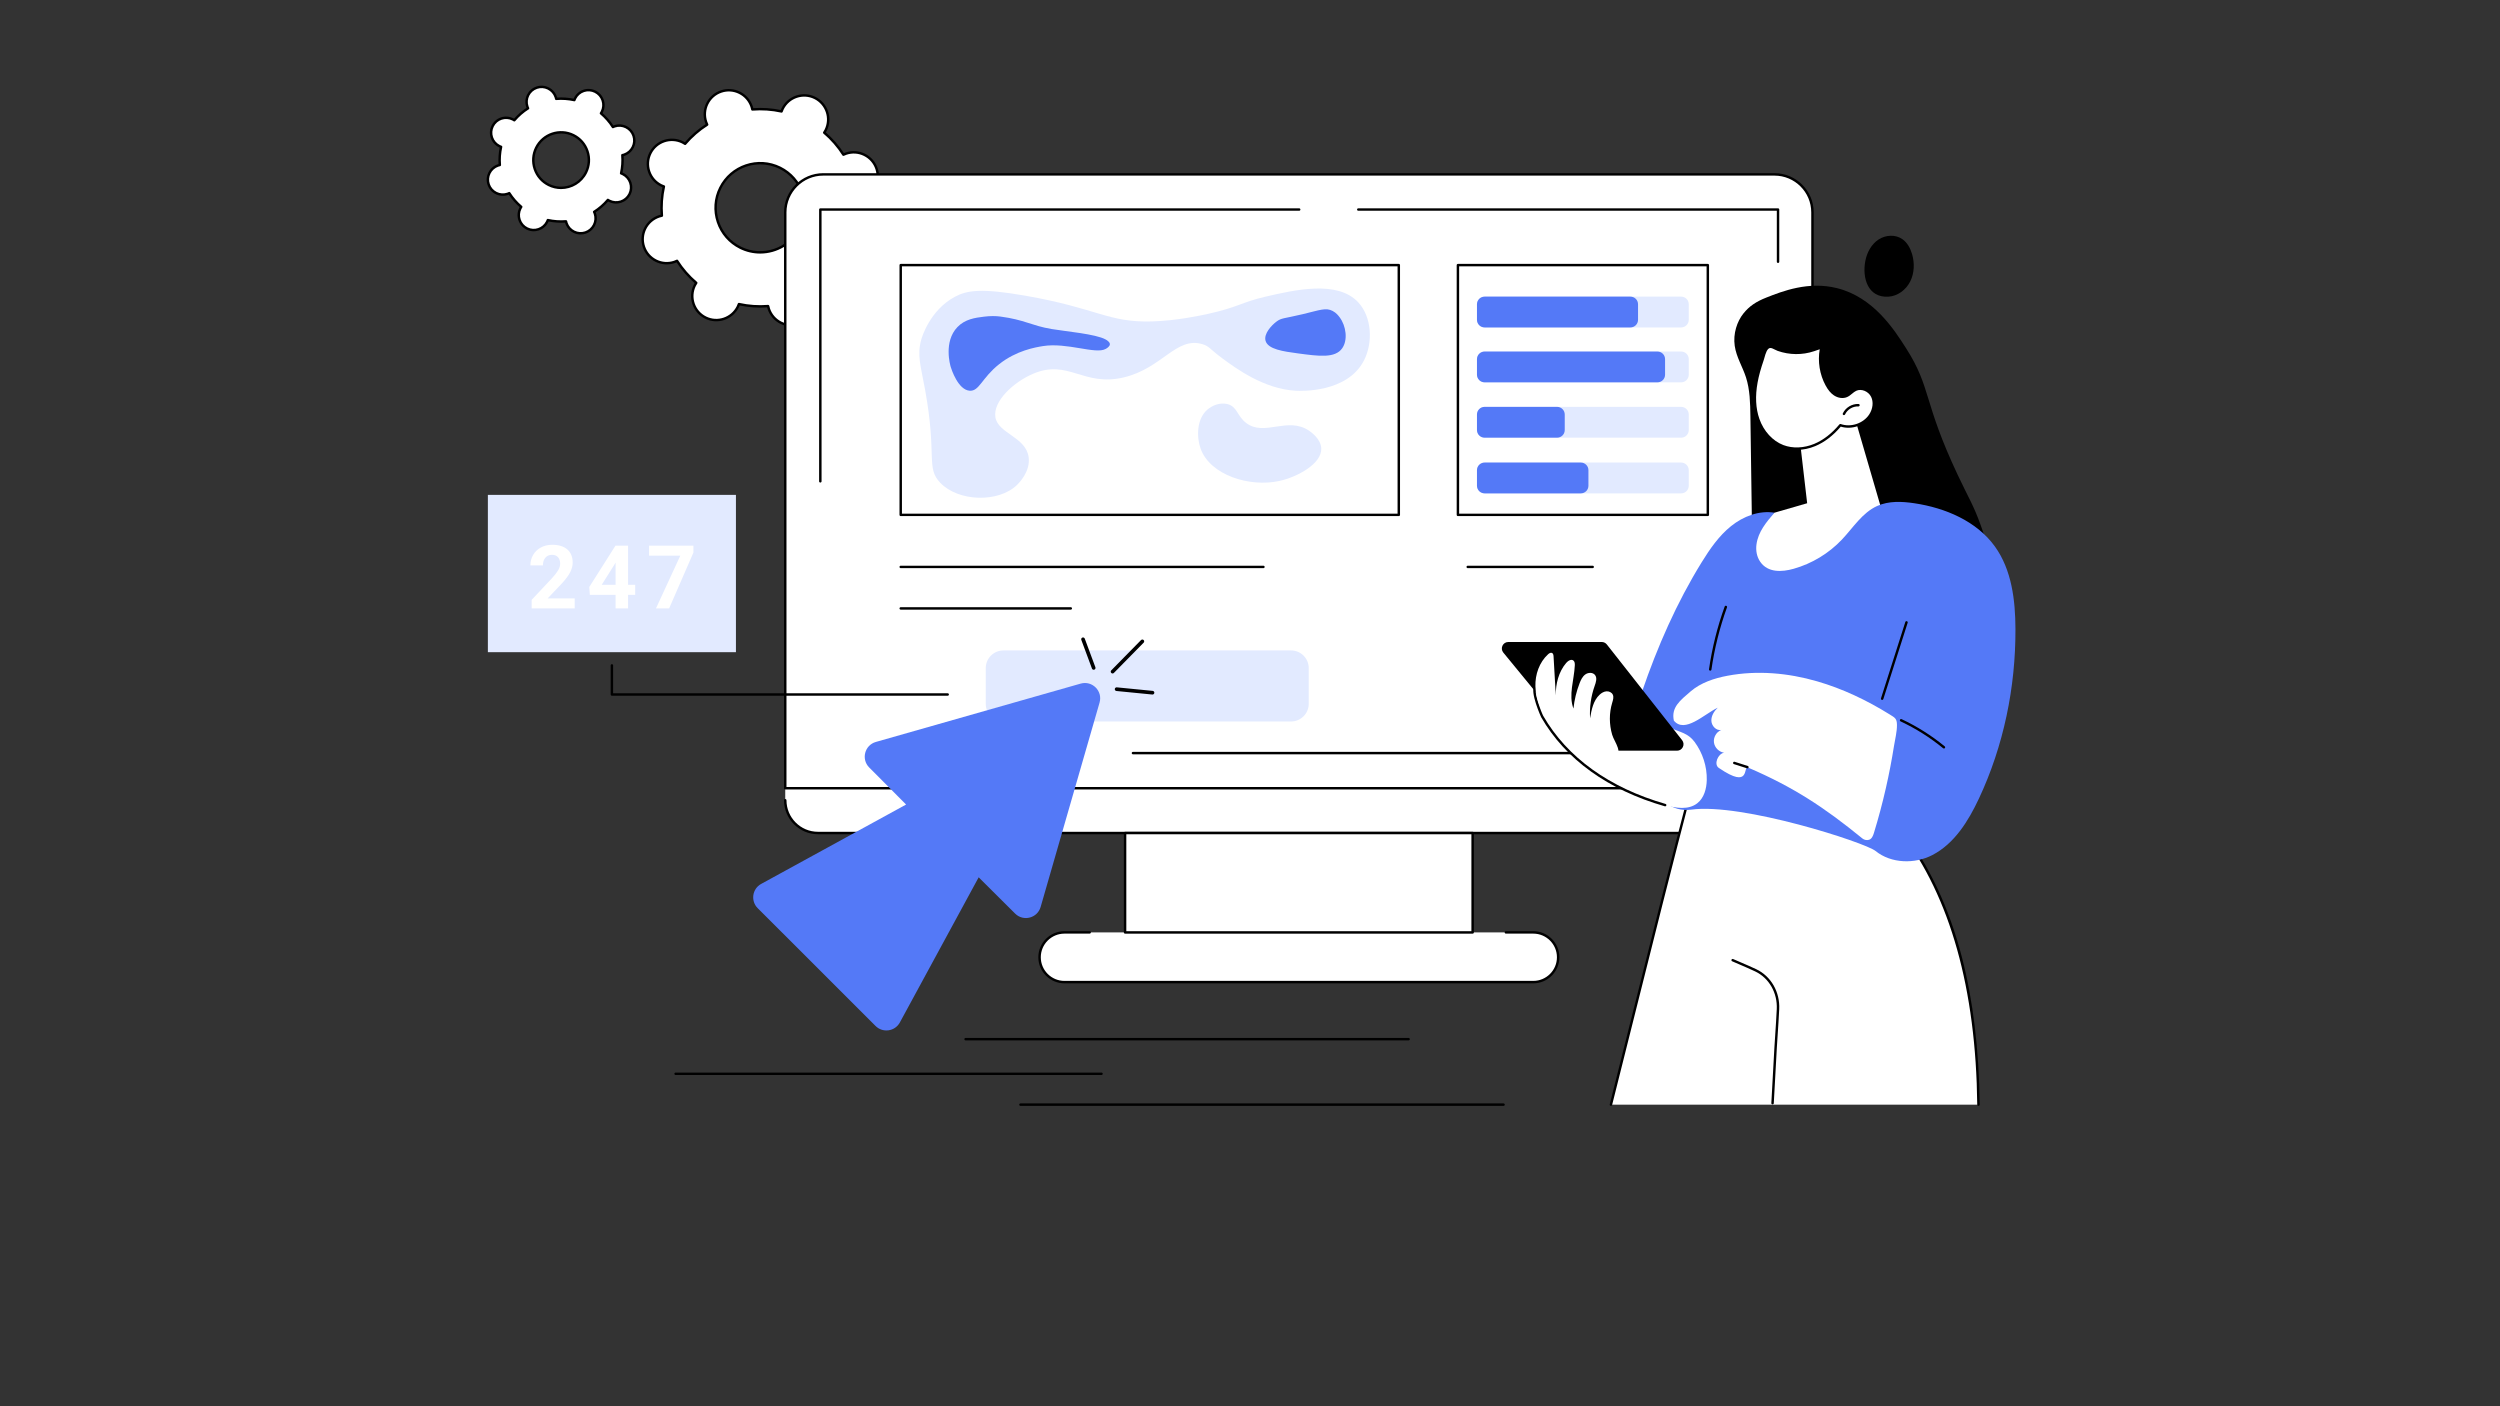 <svg xmlns="http://www.w3.org/2000/svg" xmlns:xlink="http://www.w3.org/1999/xlink" width="1920" zoomAndPan="magnify" viewBox="0 0 1440 810" height="1080" preserveAspectRatio="xMidYMid meet" version="1.0"><rect x="0" y="0" width="1440" height="810" fill="#333333" stroke="none"/><defs><clipPath id="17222dffdd"><path d="M 927 454 L 1140 454 L 1140 636.988 L 927 636.988 Z M 927 454 " clip-rule="nonzero"/></clipPath><clipPath id="51f1a7bc8e"><path d="M 927 453 L 1141 453 L 1141 636.988 L 927 636.988 Z M 927 453 " clip-rule="nonzero"/></clipPath><clipPath id="d184260ad6"><path d="M 997 552 L 1025 552 L 1025 636.988 L 997 636.988 Z M 997 552 " clip-rule="nonzero"/></clipPath><clipPath id="cf798fab25"><path d="M 587 635 L 867 635 L 867 636.988 L 587 636.988 Z M 587 635 " clip-rule="nonzero"/></clipPath></defs><path fill="#ffffff" d="M 426.449 142.676 C 413.738 136.359 408.559 120.941 414.883 108.234 C 421.203 95.527 436.629 90.348 449.34 96.66 C 462.051 102.977 467.227 118.398 460.906 131.105 C 454.586 143.812 439.156 148.992 426.449 142.676 Z M 406.422 182.93 C 413.266 186.332 421.574 183.539 424.977 176.699 C 425.23 176.188 425.438 175.668 425.625 175.145 C 431.211 176.383 436.875 176.75 442.43 176.297 C 442.543 176.844 442.676 177.387 442.859 177.926 C 445.289 185.168 453.137 189.066 460.383 186.637 C 467.629 184.199 471.531 176.355 469.098 169.113 C 468.918 168.574 468.699 168.062 468.461 167.559 C 473.164 164.566 477.453 160.855 481.164 156.496 C 481.625 156.801 482.105 157.09 482.617 157.344 C 489.461 160.746 497.77 157.953 501.172 151.113 C 504.578 144.27 501.785 135.965 494.945 132.566 C 494.434 132.312 493.914 132.102 493.391 131.922 C 494.629 126.332 494.996 120.676 494.547 115.117 C 495.094 115.008 495.637 114.871 496.176 114.691 C 503.422 112.258 507.324 104.414 504.895 97.172 C 502.457 89.926 494.617 86.027 487.367 88.461 C 486.828 88.645 486.312 88.863 485.812 89.102 C 482.816 84.402 479.109 80.113 474.746 76.406 C 475.051 75.941 475.344 75.465 475.598 74.953 C 479 68.113 476.211 59.809 469.367 56.41 C 462.523 53.008 454.215 55.797 450.812 62.641 C 450.559 63.148 450.352 63.672 450.164 64.191 C 444.578 62.953 438.914 62.586 433.359 63.035 C 433.246 62.496 433.109 61.953 432.93 61.41 C 430.496 54.168 422.652 50.27 415.406 52.703 C 408.16 55.137 404.258 62.98 406.688 70.223 C 406.871 70.762 407.09 71.277 407.328 71.777 C 402.625 74.773 398.332 78.484 394.625 82.844 C 394.16 82.535 393.684 82.25 393.172 81.996 C 386.328 78.594 378.02 81.383 374.617 88.227 C 371.211 95.066 374 103.375 380.848 106.773 C 381.355 107.023 381.875 107.234 382.398 107.418 C 381.16 113.008 380.789 118.664 381.238 124.219 C 380.695 124.332 380.152 124.465 379.613 124.648 C 372.363 127.082 368.461 134.926 370.895 142.168 C 373.328 149.41 381.172 153.309 388.418 150.875 C 388.961 150.691 389.477 150.477 389.977 150.234 C 392.969 154.934 396.68 159.227 401.039 162.93 C 400.734 163.395 400.445 163.875 400.191 164.387 C 396.789 171.223 399.578 179.531 406.422 182.93 " fill-opacity="1" fill-rule="nonzero"/><path fill="#000000" d="M 437.941 94.688 C 428.746 94.688 419.879 99.773 415.516 108.547 C 412.539 114.523 412.074 121.301 414.199 127.625 C 416.324 133.953 420.785 139.07 426.762 142.043 C 439.102 148.176 454.137 143.125 460.273 130.789 C 463.246 124.812 463.715 118.039 461.59 111.711 C 459.465 105.387 455.004 100.262 449.027 97.293 C 445.461 95.523 441.676 94.688 437.941 94.688 Z M 437.844 146.066 C 433.898 146.066 429.898 145.18 426.133 143.309 C 419.816 140.172 415.102 134.758 412.859 128.078 C 410.613 121.391 411.105 114.23 414.25 107.922 C 420.734 94.887 436.617 89.551 449.656 96.027 C 455.973 99.168 460.688 104.578 462.93 111.262 C 465.176 117.945 464.68 125.105 461.539 131.418 C 456.926 140.688 447.559 146.066 437.844 146.066 Z M 442.43 175.594 C 442.762 175.594 443.055 175.828 443.121 176.156 C 443.246 176.75 443.375 177.242 443.527 177.703 C 444.645 181.023 446.988 183.715 450.129 185.277 C 453.27 186.836 456.832 187.082 460.156 185.965 C 467.023 183.66 470.734 176.203 468.43 169.34 C 468.273 168.879 468.074 168.395 467.82 167.863 C 467.668 167.543 467.777 167.152 468.082 166.965 C 472.785 163.969 477.004 160.293 480.625 156.039 C 480.855 155.766 481.25 155.707 481.551 155.906 C 482.055 156.238 482.496 156.496 482.93 156.711 C 489.414 159.93 497.316 157.277 500.539 150.797 C 502.098 147.66 502.348 144.098 501.23 140.773 C 500.113 137.449 497.77 134.758 494.629 133.199 C 494.199 132.984 493.715 132.785 493.152 132.586 C 492.816 132.465 492.621 132.113 492.699 131.766 C 493.91 126.316 494.297 120.73 493.844 115.176 C 493.816 114.82 494.055 114.5 494.406 114.43 C 494.988 114.305 495.492 114.176 495.953 114.023 C 502.816 111.715 506.527 104.258 504.223 97.395 C 503.105 94.07 500.762 91.383 497.621 89.82 C 494.48 88.262 490.918 88.012 487.594 89.133 C 487.137 89.285 486.652 89.484 486.117 89.742 C 485.793 89.895 485.406 89.785 485.215 89.484 C 482.223 84.781 478.547 80.562 474.289 76.945 C 474.02 76.711 473.961 76.32 474.156 76.02 C 474.484 75.523 474.746 75.07 474.965 74.641 C 478.188 68.16 475.535 60.262 469.055 57.043 C 462.57 53.816 454.672 56.469 451.445 62.953 C 451.23 63.387 451.027 63.867 450.832 64.426 C 450.711 64.766 450.363 64.957 450.012 64.879 C 444.559 63.672 438.977 63.293 433.414 63.742 C 433.066 63.777 432.738 63.531 432.664 63.184 C 432.543 62.582 432.414 62.094 432.262 61.637 C 431.145 58.312 428.801 55.621 425.656 54.062 C 422.516 52.5 418.957 52.258 415.629 53.375 C 408.766 55.676 405.055 63.137 407.359 70 C 407.516 70.457 407.711 70.941 407.965 71.477 C 408.121 71.797 408.008 72.184 407.707 72.375 C 403.004 75.371 398.785 79.043 395.164 83.301 C 394.934 83.574 394.535 83.629 394.238 83.43 C 393.738 83.105 393.289 82.844 392.859 82.629 C 386.371 79.406 378.473 82.055 375.25 88.539 C 373.688 91.68 373.441 95.242 374.559 98.566 C 375.676 101.891 378.02 104.578 381.16 106.141 C 381.59 106.352 382.074 106.555 382.633 106.754 C 382.973 106.871 383.168 107.223 383.09 107.574 C 381.879 113.023 381.492 118.605 381.945 124.16 C 381.973 124.52 381.73 124.84 381.383 124.91 C 380.797 125.031 380.293 125.164 379.836 125.32 C 372.973 127.625 369.262 135.078 371.566 141.941 C 372.684 145.266 375.027 147.957 378.168 149.52 C 381.309 151.078 384.871 151.32 388.195 150.207 C 388.656 150.051 389.125 149.859 389.672 149.598 C 389.996 149.445 390.383 149.555 390.57 149.855 C 393.566 154.559 397.246 158.773 401.496 162.391 C 401.77 162.621 401.828 163.02 401.633 163.32 C 401.297 163.828 401.039 164.262 400.824 164.695 C 397.602 171.18 400.25 179.078 406.734 182.297 C 413.223 185.52 421.117 182.863 424.344 176.387 C 424.559 175.953 424.758 175.469 424.957 174.91 C 425.078 174.57 425.43 174.379 425.777 174.457 C 431.23 175.668 436.816 176.047 442.371 175.598 C 442.395 175.598 442.41 175.594 442.43 175.594 Z M 455.961 188.066 C 453.746 188.066 451.543 187.559 449.5 186.543 C 446.02 184.812 443.426 181.832 442.188 178.152 C 442.074 177.805 441.969 177.449 441.871 177.051 C 436.582 177.426 431.273 177.059 426.07 175.965 C 425.926 176.344 425.77 176.691 425.609 177.012 C 422.039 184.191 413.289 187.129 406.105 183.562 C 398.922 179.996 395.988 171.246 399.559 164.066 C 399.723 163.742 399.902 163.414 400.117 163.07 C 396.105 159.582 392.609 155.574 389.715 151.133 C 389.34 151.293 388.988 151.434 388.645 151.543 C 384.961 152.781 381.02 152.512 377.539 150.781 C 374.059 149.055 371.461 146.074 370.227 142.391 C 367.672 134.793 371.781 126.531 379.387 123.98 C 379.727 123.863 380.094 123.758 380.488 123.664 C 380.117 118.371 380.484 113.066 381.578 107.867 C 381.199 107.719 380.855 107.566 380.531 107.406 C 377.051 105.676 374.453 102.695 373.219 99.016 C 371.98 95.332 372.254 91.391 373.984 87.91 C 377.555 80.73 386.305 77.797 393.488 81.363 C 393.809 81.523 394.141 81.707 394.488 81.918 C 397.973 77.91 401.988 74.414 406.434 71.516 C 406.27 71.145 406.133 70.793 406.02 70.449 C 403.465 62.848 407.578 54.586 415.18 52.031 C 418.863 50.797 422.809 51.066 426.289 52.797 C 429.766 54.523 432.363 57.504 433.598 61.188 C 433.715 61.531 433.82 61.891 433.914 62.289 C 439.207 61.914 444.52 62.277 449.715 63.375 C 449.863 62.996 450.02 62.648 450.18 62.324 C 453.75 55.145 462.5 52.207 469.684 55.777 C 476.863 59.344 479.801 68.086 476.23 75.27 C 476.066 75.594 475.883 75.926 475.672 76.27 C 479.684 79.754 483.18 83.766 486.074 88.207 C 486.449 88.047 486.801 87.906 487.145 87.793 C 490.828 86.555 494.77 86.824 498.25 88.555 C 501.73 90.285 504.324 93.266 505.562 96.945 C 508.113 104.543 504.004 112.809 496.402 115.359 C 496.059 115.477 495.695 115.578 495.301 115.676 C 495.672 120.969 495.309 126.273 494.211 131.473 C 494.586 131.617 494.934 131.773 495.258 131.934 C 498.738 133.66 501.332 136.641 502.57 140.324 C 503.809 144.008 503.535 147.945 501.805 151.43 C 498.234 158.605 489.484 161.543 482.301 157.977 C 481.977 157.816 481.648 157.633 481.301 157.422 C 477.812 161.43 473.801 164.926 469.355 167.82 C 469.516 168.195 469.652 168.547 469.77 168.891 C 472.32 176.492 468.211 184.75 460.605 187.305 C 459.086 187.812 457.52 188.066 455.961 188.066 " fill-opacity="1" fill-rule="nonzero"/><path fill="#ffffff" d="M 316.062 106.539 C 308.148 102.605 304.922 93 308.859 85.09 C 312.797 77.172 322.406 73.949 330.32 77.879 C 338.238 81.812 341.461 91.418 337.523 99.332 C 333.59 107.246 323.977 110.473 316.062 106.539 Z M 303.59 131.613 C 307.852 133.73 313.027 131.996 315.145 127.734 C 315.305 127.414 315.434 127.09 315.551 126.766 C 319.031 127.539 322.555 127.766 326.016 127.48 C 326.086 127.82 326.172 128.16 326.285 128.496 C 327.797 133.008 332.688 135.438 337.199 133.922 C 341.715 132.406 344.145 127.52 342.629 123.008 C 342.516 122.672 342.379 122.352 342.23 122.039 C 345.16 120.172 347.832 117.863 350.141 115.148 C 350.43 115.336 350.73 115.516 351.047 115.676 C 355.309 117.793 360.484 116.059 362.605 111.797 C 364.727 107.535 362.988 102.359 358.727 100.246 C 358.406 100.086 358.082 99.957 357.758 99.84 C 358.531 96.359 358.762 92.836 358.48 89.375 C 358.816 89.309 359.156 89.223 359.492 89.109 C 364.008 87.594 366.438 82.707 364.922 78.195 C 363.406 73.684 358.52 71.258 354.008 72.773 C 353.672 72.887 353.348 73.023 353.039 73.172 C 351.172 70.242 348.863 67.574 346.145 65.266 C 346.336 64.977 346.516 64.68 346.676 64.359 C 348.793 60.098 347.059 54.926 342.797 52.809 C 338.531 50.691 333.359 52.426 331.238 56.688 C 331.078 57.008 330.949 57.332 330.832 57.656 C 327.355 56.883 323.828 56.656 320.367 56.938 C 320.297 56.598 320.211 56.262 320.102 55.926 C 318.586 51.414 313.699 48.984 309.184 50.5 C 304.672 52.016 302.242 56.898 303.754 61.41 C 303.867 61.75 304.004 62.07 304.156 62.383 C 301.227 64.25 298.551 66.555 296.242 69.273 C 295.953 69.082 295.656 68.906 295.336 68.746 C 291.074 66.625 285.898 68.363 283.781 72.625 C 281.66 76.887 283.395 82.059 287.66 84.176 C 287.977 84.336 288.301 84.465 288.625 84.582 C 287.855 88.059 287.625 91.586 287.902 95.043 C 287.566 95.113 287.227 95.199 286.891 95.312 C 282.379 96.828 279.945 101.711 281.461 106.223 C 282.977 110.738 287.863 113.164 292.379 111.648 C 292.711 111.535 293.035 111.398 293.344 111.25 C 295.211 114.176 297.52 116.848 300.238 119.156 C 300.047 119.445 299.867 119.742 299.707 120.062 C 297.59 124.324 299.324 129.496 303.59 131.613 " fill-opacity="1" fill-rule="nonzero"/><path fill="#000000" d="M 323.223 76.918 C 317.59 76.918 312.164 80.031 309.492 85.402 C 307.672 89.062 307.387 93.211 308.688 97.082 C 309.984 100.953 312.719 104.09 316.379 105.91 C 323.934 109.664 333.133 106.57 336.891 99.02 C 338.711 95.359 339 91.211 337.699 87.34 C 336.398 83.465 333.668 80.332 330.008 78.516 C 327.828 77.43 325.508 76.918 323.223 76.918 Z M 323.16 108.918 C 320.664 108.918 318.129 108.355 315.75 107.172 C 311.75 105.188 308.766 101.766 307.344 97.531 C 305.926 93.301 306.238 88.77 308.227 84.773 C 312.332 76.523 322.383 73.145 330.637 77.25 C 334.633 79.234 337.617 82.66 339.039 86.891 C 340.457 91.121 340.148 95.648 338.156 99.648 C 335.238 105.516 329.309 108.918 323.16 108.918 Z M 326.02 126.777 C 326.352 126.777 326.641 127.012 326.711 127.34 C 326.781 127.691 326.863 127.996 326.953 128.273 C 327.625 130.273 329.039 131.895 330.93 132.836 C 332.824 133.777 334.969 133.922 336.977 133.25 C 341.109 131.863 343.348 127.367 341.957 123.234 C 341.863 122.953 341.746 122.664 341.59 122.344 C 341.438 122.02 341.547 121.633 341.852 121.441 C 344.758 119.594 347.363 117.32 349.602 114.691 C 349.832 114.418 350.23 114.363 350.527 114.559 C 350.836 114.758 351.102 114.914 351.363 115.043 C 355.27 116.984 360.027 115.387 361.973 111.48 C 363.914 107.574 362.316 102.816 358.41 100.879 C 358.148 100.746 357.859 100.625 357.523 100.504 C 357.184 100.387 356.988 100.035 357.066 99.688 C 357.816 96.316 358.055 92.867 357.773 89.434 C 357.746 89.074 357.988 88.754 358.336 88.684 C 358.691 88.609 358.996 88.531 359.266 88.441 C 363.406 87.051 365.641 82.559 364.25 78.422 C 363.582 76.418 362.168 74.801 360.273 73.859 C 358.383 72.918 356.238 72.77 354.23 73.445 C 353.957 73.535 353.672 73.652 353.344 73.809 C 353.02 73.965 352.633 73.852 352.441 73.551 C 350.594 70.648 348.32 68.039 345.688 65.801 C 345.414 65.574 345.359 65.176 345.555 64.875 C 345.758 64.57 345.91 64.309 346.039 64.047 C 346.98 62.152 347.129 60.008 346.457 58.004 C 345.785 56 344.371 54.383 342.48 53.441 C 340.586 52.5 338.441 52.352 336.438 53.023 C 334.434 53.699 332.812 55.113 331.871 57.004 C 331.742 57.266 331.621 57.547 331.5 57.891 C 331.379 58.23 331.031 58.426 330.68 58.344 C 327.312 57.602 323.859 57.363 320.426 57.645 C 320.074 57.68 319.746 57.43 319.676 57.082 C 319.602 56.727 319.52 56.426 319.43 56.148 C 318.758 54.145 317.344 52.527 315.453 51.586 C 313.559 50.645 311.414 50.496 309.41 51.172 C 305.273 52.559 303.039 57.055 304.426 61.188 C 304.52 61.465 304.633 61.746 304.793 62.082 C 304.945 62.402 304.836 62.785 304.535 62.98 C 301.625 64.828 299.02 67.098 296.781 69.73 C 296.551 70.004 296.152 70.059 295.852 69.863 C 295.555 69.664 295.281 69.508 295.023 69.379 C 293.129 68.438 290.984 68.293 288.98 68.961 C 286.977 69.637 285.355 71.051 284.414 72.941 C 283.473 74.832 283.324 76.977 283.996 78.98 C 284.668 80.984 286.082 82.605 287.973 83.543 C 288.234 83.676 288.523 83.793 288.863 83.918 C 289.199 84.035 289.395 84.383 289.316 84.734 C 288.566 88.105 288.328 91.555 288.609 94.988 C 288.637 95.34 288.395 95.664 288.047 95.738 C 287.688 95.812 287.391 95.887 287.117 95.98 C 282.98 97.371 280.742 101.863 282.133 106 C 282.805 108.004 284.215 109.621 286.109 110.562 C 288.004 111.504 290.148 111.652 292.152 110.977 C 292.43 110.887 292.711 110.77 293.043 110.609 C 293.363 110.457 293.75 110.57 293.941 110.871 C 295.793 113.777 298.066 116.383 300.695 118.617 C 300.965 118.848 301.023 119.246 300.828 119.543 C 300.625 119.852 300.473 120.117 300.344 120.375 C 299.402 122.27 299.254 124.414 299.926 126.414 C 300.598 128.422 302.012 130.043 303.902 130.98 C 307.812 132.922 312.57 131.324 314.512 127.418 C 314.641 127.156 314.762 126.867 314.883 126.527 C 315.004 126.191 315.352 126 315.703 126.074 C 319.074 126.82 322.527 127.059 325.961 126.777 C 325.98 126.777 326 126.777 326.02 126.777 Z M 334.445 135.078 C 333.023 135.078 331.613 134.754 330.305 134.102 C 328.074 132.992 326.406 131.082 325.613 128.723 C 325.562 128.566 325.512 128.402 325.465 128.23 C 322.297 128.434 319.113 128.219 315.992 127.582 C 315.926 127.746 315.852 127.898 315.781 128.047 C 313.488 132.648 307.879 134.535 303.273 132.246 C 301.043 131.137 299.379 129.227 298.586 126.867 C 297.793 124.504 297.965 121.977 299.078 119.746 C 299.148 119.598 299.23 119.449 299.32 119.297 C 296.93 117.195 294.836 114.793 293.082 112.141 C 292.918 112.207 292.758 112.266 292.602 112.32 C 290.238 113.109 287.711 112.934 285.48 111.828 C 283.25 110.719 281.586 108.809 280.793 106.449 C 279.156 101.574 281.789 96.281 286.664 94.641 C 286.82 94.59 286.984 94.543 287.156 94.492 C 286.953 91.324 287.172 88.141 287.809 85.023 C 287.645 84.953 287.492 84.883 287.344 84.809 C 285.113 83.699 283.449 81.789 282.656 79.43 C 281.863 77.07 282.035 74.543 283.145 72.312 C 284.254 70.082 286.168 68.414 288.531 67.621 C 290.895 66.832 293.422 67.008 295.652 68.113 C 295.801 68.184 295.949 68.266 296.102 68.355 C 298.207 65.965 300.609 63.867 303.262 62.117 C 303.195 61.957 303.137 61.793 303.086 61.637 C 301.449 56.766 304.082 51.469 308.961 49.832 C 311.324 49.039 313.852 49.215 316.082 50.32 C 318.312 51.43 319.977 53.34 320.77 55.699 C 320.824 55.855 320.871 56.016 320.918 56.191 C 324.09 55.984 327.273 56.203 330.391 56.84 C 330.461 56.676 330.531 56.52 330.605 56.375 C 331.715 54.145 333.625 52.477 335.988 51.688 C 338.348 50.895 340.879 51.07 343.109 52.176 C 345.34 53.285 347.004 55.195 347.797 57.555 C 348.59 59.914 348.414 62.445 347.309 64.676 C 347.234 64.824 347.152 64.973 347.062 65.125 C 349.457 67.227 351.551 69.633 353.305 72.281 C 353.465 72.215 353.625 72.156 353.781 72.102 C 356.145 71.312 358.676 71.484 360.902 72.594 C 363.133 73.699 364.801 75.613 365.594 77.973 C 367.23 82.848 364.594 88.141 359.719 89.781 C 359.562 89.832 359.402 89.879 359.23 89.926 C 359.43 93.098 359.211 96.281 358.574 99.398 C 358.738 99.469 358.891 99.539 359.039 99.613 C 363.645 101.898 365.527 107.504 363.238 112.109 C 360.945 116.711 355.336 118.598 350.734 116.309 C 350.586 116.238 350.434 116.152 350.281 116.066 C 348.176 118.457 345.773 120.555 343.121 122.305 C 343.188 122.465 343.246 122.625 343.297 122.785 C 344.934 127.656 342.301 132.953 337.426 134.59 C 336.449 134.914 335.445 135.078 334.445 135.078 " fill-opacity="1" fill-rule="nonzero"/><path fill="#ffffff" d="M 1043.992 460.945 C 1043.992 471.363 1035.559 479.812 1025.156 479.812 L 471.133 479.812 C 460.73 479.812 452.301 471.363 452.301 460.945 L 452.301 454.031 L 1043.992 454.031 L 1043.992 460.945 " fill-opacity="1" fill-rule="nonzero"/><path fill="#000000" d="M 1025.156 480.52 L 471.133 480.52 C 460.359 480.52 451.594 471.738 451.594 460.945 C 451.594 460.551 451.91 460.238 452.301 460.238 C 452.691 460.238 453.008 460.551 453.008 460.945 C 453.008 470.957 461.137 479.105 471.133 479.105 L 1025.156 479.105 C 1035.152 479.105 1043.281 470.957 1043.281 460.945 C 1043.281 460.551 1043.598 460.238 1043.992 460.238 C 1044.379 460.238 1044.695 460.551 1044.695 460.945 C 1044.695 471.738 1035.93 480.52 1025.156 480.52 " fill-opacity="1" fill-rule="nonzero"/><path fill="#ffffff" d="M 1043.992 454.031 L 452.301 454.031 L 452.301 122.324 C 452.301 110.246 462.102 100.449 474.188 100.449 L 1022.102 100.449 C 1034.191 100.449 1043.992 110.246 1043.992 122.324 L 1043.992 454.031 " fill-opacity="1" fill-rule="nonzero"/><path fill="#000000" d="M 453.008 453.324 L 1043.281 453.324 L 1043.281 122.324 C 1043.281 110.652 1033.781 101.156 1022.102 101.156 L 474.188 101.156 C 462.512 101.156 453.008 110.652 453.008 122.324 Z M 1043.992 454.738 L 452.301 454.738 C 451.91 454.738 451.594 454.418 451.594 454.031 L 451.594 122.324 C 451.594 109.875 461.73 99.746 474.188 99.746 L 1022.102 99.746 C 1034.559 99.746 1044.695 109.875 1044.695 122.324 L 1044.695 454.031 C 1044.695 454.418 1044.379 454.738 1043.992 454.738 " fill-opacity="1" fill-rule="nonzero"/><path fill="#ffffff" d="M 627.641 537.059 L 613.121 537.059 C 605.207 537.059 598.789 543.469 598.789 551.379 C 598.789 559.289 605.207 565.699 613.121 565.699 L 883.172 565.699 C 891.086 565.699 897.5 559.289 897.5 551.379 C 897.5 543.469 891.086 537.059 883.172 537.059 L 627.641 537.059 " fill-opacity="1" fill-rule="nonzero"/><path fill="#000000" d="M 883.172 566.406 L 613.121 566.406 C 604.828 566.406 598.082 559.664 598.082 551.379 C 598.082 543.094 604.828 536.352 613.121 536.352 L 627.641 536.352 C 628.027 536.352 628.348 536.668 628.348 537.059 C 628.348 537.449 628.027 537.766 627.641 537.766 L 613.121 537.766 C 605.609 537.766 599.496 543.871 599.496 551.379 C 599.496 558.887 605.609 564.992 613.121 564.992 L 883.172 564.992 C 890.68 564.992 896.793 558.887 896.793 551.379 C 896.793 543.871 890.68 537.766 883.172 537.766 L 867.391 537.766 C 867 537.766 866.684 537.449 866.684 537.059 C 866.684 536.668 867 536.352 867.391 536.352 L 883.172 536.352 C 891.461 536.352 898.207 543.094 898.207 551.379 C 898.207 559.664 891.461 566.406 883.172 566.406 " fill-opacity="1" fill-rule="nonzero"/><path fill="#ffffff" d="M 648.051 479.812 L 648.051 537.09 L 848.238 537.09 L 848.238 479.812 L 648.051 479.812 " fill-opacity="1" fill-rule="nonzero"/><path fill="#000000" d="M 648.758 536.387 L 847.531 536.387 L 847.531 480.52 L 648.758 480.52 Z M 848.238 537.797 L 648.051 537.797 C 647.656 537.797 647.344 537.484 647.344 537.09 L 647.344 479.812 C 647.344 479.422 647.656 479.105 648.051 479.105 L 848.238 479.105 C 848.633 479.105 848.945 479.422 848.945 479.812 L 848.945 537.09 C 848.945 537.484 848.633 537.797 848.238 537.797 " fill-opacity="1" fill-rule="nonzero"/><path fill="#ffffff" d="M 805.707 296.562 L 518.816 296.562 L 518.816 152.707 L 805.707 152.707 L 805.707 296.562 " fill-opacity="1" fill-rule="nonzero"/><path fill="#000000" d="M 519.523 295.855 L 805 295.855 L 805 153.418 L 519.523 153.418 Z M 805.707 297.27 L 518.816 297.27 C 518.43 297.27 518.109 296.957 518.109 296.562 L 518.109 152.707 C 518.109 152.32 518.43 152.004 518.816 152.004 L 805.707 152.004 C 806.098 152.004 806.414 152.32 806.414 152.707 L 806.414 296.562 C 806.414 296.957 806.098 297.27 805.707 297.27 " fill-opacity="1" fill-rule="nonzero"/><path fill="#000000" d="M 616.773 351.152 L 518.816 351.152 C 518.43 351.152 518.109 350.84 518.109 350.449 C 518.109 350.059 518.43 349.742 518.816 349.742 L 616.773 349.742 C 617.164 349.742 617.48 350.059 617.48 350.449 C 617.48 350.84 617.164 351.152 616.773 351.152 " fill-opacity="1" fill-rule="nonzero"/><path fill="#000000" d="M 727.738 327.258 L 518.816 327.258 C 518.43 327.258 518.109 326.941 518.109 326.551 C 518.109 326.16 518.43 325.844 518.816 325.844 L 727.738 325.844 C 728.129 325.844 728.441 326.16 728.441 326.551 C 728.441 326.941 728.129 327.258 727.738 327.258 " fill-opacity="1" fill-rule="nonzero"/><path fill="#e2eaff" d="M 549.887 171.016 C 535.594 178.754 531.016 194.27 530.664 195.527 C 528.121 204.645 530.266 210.285 532.855 224.512 C 539.828 262.848 533.207 269.336 541.609 278.109 C 552.004 288.957 575.121 289.812 585.938 279.199 C 587.02 278.137 593.613 271.438 592.504 263.34 C 590.898 251.629 574.902 249.73 573.352 240.371 C 571.824 231.18 583.77 220.039 595.238 215.215 C 615.387 206.73 624.043 222.875 647.227 217.402 C 669.484 212.148 677.492 193.676 692.648 198.262 C 696.688 199.484 696.676 200.965 704.137 206.465 C 711.805 212.113 728.047 224.078 746.277 225.062 C 749.566 225.238 776.125 226.27 785.68 207.559 C 790.965 197.207 790.137 182.598 782.395 174.195 C 770.465 161.246 745.758 166.973 728.766 170.918 C 715.293 174.039 713.152 176.957 695.934 180.758 C 691.402 181.762 677.73 184.727 663.645 185.137 C 638.207 185.875 632.418 177.664 590.863 170.367 C 565.062 165.84 556.922 167.203 549.887 171.016 " fill-opacity="1" fill-rule="nonzero"/><path fill="#e2eaff" d="M 753.938 248.031 C 755.402 249.008 760.922 253.004 761.055 258.418 C 761.258 267.117 747.441 274.695 736.973 277.016 C 719.785 280.824 697.043 273.695 691.551 258.418 C 689.184 251.832 689.195 241.418 695.383 235.996 C 698.109 233.609 702.602 231.695 706.875 232.715 C 712.703 234.105 712.48 239.602 717.82 243.652 C 728.332 251.629 741.59 239.75 753.938 248.031 " fill-opacity="1" fill-rule="nonzero"/><path fill="#5479f7" d="M 551.457 188.418 C 543.398 196.844 547.32 210.383 547.629 211.387 C 547.984 212.555 551.816 224.625 558.574 225.062 C 564.086 225.414 565.523 217.656 575.539 209.746 C 585.477 201.895 596.32 200.066 600.711 199.355 C 614.578 197.113 631.035 204.227 636.828 200.996 C 637.469 200.641 639.289 199.621 639.289 198.262 C 639.289 196.898 637.461 195.875 636.828 195.527 C 631.129 192.355 613.754 190.891 605.637 189.508 C 594.105 187.551 590.129 184.164 576.199 182.332 C 573.531 181.98 570.523 181.945 566.781 182.398 C 561.652 183.027 555.863 183.812 551.457 188.418 " fill-opacity="1" fill-rule="nonzero"/><path fill="#5479f7" d="M 767.617 179.117 C 769.73 180.23 770.898 181.785 771.633 182.766 C 775.367 187.746 776.469 195.863 773.094 200.629 C 768.984 206.438 759.715 205.188 747.555 203.547 C 739.309 202.434 730.289 201.219 728.949 196.258 C 727.84 192.164 732.461 187.379 735.148 185.316 C 738.176 182.996 739.465 183.578 750.473 180.941 C 760.395 178.566 763.695 177.055 767.617 179.117 " fill-opacity="1" fill-rule="nonzero"/><path fill="#ffffff" d="M 983.703 296.562 L 839.758 296.562 L 839.758 152.707 L 983.703 152.707 L 983.703 296.562 " fill-opacity="1" fill-rule="nonzero"/><path fill="#000000" d="M 840.465 295.855 L 982.996 295.855 L 982.996 153.418 L 840.465 153.418 Z M 983.703 297.27 L 839.758 297.27 C 839.367 297.27 839.051 296.957 839.051 296.562 L 839.051 152.707 C 839.051 152.32 839.367 152.004 839.758 152.004 L 983.703 152.004 C 984.09 152.004 984.41 152.32 984.41 152.707 L 984.41 296.562 C 984.41 296.957 984.09 297.27 983.703 297.27 " fill-opacity="1" fill-rule="nonzero"/><path fill="#000000" d="M 917.383 327.258 L 845.41 327.258 C 845.023 327.258 844.703 326.941 844.703 326.551 C 844.703 326.16 845.023 325.844 845.41 325.844 L 917.383 325.844 C 917.773 325.844 918.09 326.16 918.09 326.551 C 918.09 326.941 917.773 327.258 917.383 327.258 " fill-opacity="1" fill-rule="nonzero"/><path fill="#e2eaff" d="M 968.324 220.23 L 855.137 220.23 C 852.707 220.23 850.734 218.262 850.734 215.832 L 850.734 206.875 C 850.734 204.449 852.707 202.477 855.137 202.477 L 968.324 202.477 C 970.754 202.477 972.727 204.449 972.727 206.875 L 972.727 215.832 C 972.727 218.262 970.754 220.23 968.324 220.23 " fill-opacity="1" fill-rule="nonzero"/><path fill="#e2eaff" d="M 968.324 252.109 L 855.137 252.109 C 852.707 252.109 850.734 250.141 850.734 247.707 L 850.734 238.754 C 850.734 236.324 852.707 234.352 855.137 234.352 L 968.324 234.352 C 970.754 234.352 972.727 236.324 972.727 238.754 L 972.727 247.707 C 972.727 250.141 970.754 252.109 968.324 252.109 " fill-opacity="1" fill-rule="nonzero"/><path fill="#e2eaff" d="M 968.324 284.184 L 855.137 284.184 C 852.707 284.184 850.734 282.215 850.734 279.785 L 850.734 270.828 C 850.734 268.398 852.707 266.43 855.137 266.43 L 968.324 266.43 C 970.754 266.43 972.727 268.398 972.727 270.828 L 972.727 279.785 C 972.727 282.215 970.754 284.184 968.324 284.184 " fill-opacity="1" fill-rule="nonzero"/><path fill="#e2eaff" d="M 968.324 188.609 L 855.137 188.609 C 852.707 188.609 850.734 186.641 850.734 184.211 L 850.734 175.254 C 850.734 172.824 852.707 170.855 855.137 170.855 L 968.324 170.855 C 970.754 170.855 972.727 172.824 972.727 175.254 L 972.727 184.211 C 972.727 186.641 970.754 188.609 968.324 188.609 " fill-opacity="1" fill-rule="nonzero"/><path fill="#5479f7" d="M 954.676 220.23 L 855.137 220.23 C 852.707 220.23 850.734 218.262 850.734 215.832 L 850.734 206.875 C 850.734 204.449 852.707 202.477 855.137 202.477 L 954.676 202.477 C 957.109 202.477 959.078 204.449 959.078 206.875 L 959.078 215.832 C 959.078 218.262 957.109 220.23 954.676 220.23 " fill-opacity="1" fill-rule="nonzero"/><path fill="#5479f7" d="M 896.887 252.109 L 855.137 252.109 C 852.707 252.109 850.734 250.141 850.734 247.707 L 850.734 238.754 C 850.734 236.324 852.707 234.352 855.137 234.352 L 896.887 234.352 C 899.32 234.352 901.289 236.324 901.289 238.754 L 901.289 247.707 C 901.289 250.141 899.32 252.109 896.887 252.109 " fill-opacity="1" fill-rule="nonzero"/><path fill="#5479f7" d="M 910.535 284.184 L 855.137 284.184 C 852.707 284.184 850.734 282.215 850.734 279.785 L 850.734 270.828 C 850.734 268.398 852.707 266.43 855.137 266.43 L 910.535 266.43 C 912.969 266.43 914.938 268.398 914.938 270.828 L 914.938 279.785 C 914.938 282.215 912.969 284.184 910.535 284.184 " fill-opacity="1" fill-rule="nonzero"/><path fill="#5479f7" d="M 939.105 188.609 L 855.137 188.609 C 852.707 188.609 850.734 186.641 850.734 184.211 L 850.734 175.254 C 850.734 172.824 852.707 170.855 855.137 170.855 L 939.105 170.855 C 941.539 170.855 943.508 172.824 943.508 175.254 L 943.508 184.211 C 943.508 186.641 941.539 188.609 939.105 188.609 " fill-opacity="1" fill-rule="nonzero"/><path fill="#e2eaff" d="M 743.656 415.574 L 577.969 415.574 C 572.375 415.574 567.797 411 567.797 405.41 L 567.797 384.812 C 567.797 379.219 572.375 374.648 577.969 374.648 L 743.656 374.648 C 749.25 374.648 753.828 379.219 753.828 384.812 L 753.828 405.41 C 753.828 411 749.25 415.574 743.656 415.574 " fill-opacity="1" fill-rule="nonzero"/><path fill="#000000" d="M 1024.148 151.473 C 1023.758 151.473 1023.441 151.156 1023.441 150.766 L 1023.441 121.402 L 782.375 121.402 C 781.984 121.402 781.668 121.09 781.668 120.699 C 781.668 120.309 781.984 119.992 782.375 119.992 L 1024.148 119.992 C 1024.535 119.992 1024.855 120.309 1024.855 120.699 L 1024.855 150.766 C 1024.855 151.156 1024.535 151.473 1024.148 151.473 " fill-opacity="1" fill-rule="nonzero"/><path fill="#000000" d="M 472.508 277.945 C 472.121 277.945 471.805 277.633 471.805 277.242 L 471.805 120.699 C 471.805 120.309 472.121 119.992 472.508 119.992 L 748.328 119.992 C 748.723 119.992 749.035 120.309 749.035 120.699 C 749.035 121.09 748.723 121.402 748.328 121.402 L 473.219 121.402 L 473.219 277.242 C 473.219 277.633 472.902 277.945 472.508 277.945 " fill-opacity="1" fill-rule="nonzero"/><path fill="#000000" d="M 908.32 434.488 L 652.582 434.488 C 652.191 434.488 651.875 434.172 651.875 433.781 C 651.875 433.395 652.191 433.074 652.582 433.074 L 908.32 433.074 C 908.715 433.074 909.031 433.395 909.031 433.781 C 909.031 434.172 908.715 434.488 908.32 434.488 " fill-opacity="1" fill-rule="nonzero"/><path fill="#000000" d="M 1074.426 150.309 C 1075.371 145.379 1077.949 140.66 1082.043 137.965 C 1086.141 135.266 1091.816 134.938 1095.844 137.805 C 1098.621 139.785 1100.367 143.004 1101.348 146.332 C 1102.879 151.539 1102.688 157.371 1100.258 162.172 C 1097.832 166.973 1093.043 170.559 1087.793 170.883 C 1075.891 171.621 1072.543 160.145 1074.426 150.309 " fill-opacity="1" fill-rule="nonzero"/><path fill="#000000" d="M 1008.234 239.848 C 1008.125 232.273 1007.977 224.445 1005.676 217.32 C 1003.684 211.156 1000.145 205.734 999.203 199.215 C 998.18 192.133 1000.559 185.129 1004.207 180.57 C 1007.609 176.32 1011.574 173.699 1017.391 171.406 C 1026.75 167.719 1041.66 161.84 1058.176 165.984 C 1079.203 171.266 1091.051 189.848 1097.938 200.652 C 1112.562 223.594 1107.551 230.867 1127.637 273.535 C 1134.047 287.148 1136.656 290.746 1140.883 302.512 C 1142.871 308.047 1157.258 348.117 1145.434 357.27 C 1145.273 357.391 1144.664 358.117 1143.586 358.355 C 1139.004 359.387 1133.258 349.551 1117.363 346.949 C 1091.133 342.656 1080.102 367.895 1039.777 369.371 C 1033.211 369.613 1026.336 369.492 1020.215 365.336 C 1005.934 355.641 1009.504 328.996 1009.258 311.934 C 1008.918 287.902 1008.574 263.875 1008.234 239.848 " fill-opacity="1" fill-rule="nonzero"/><g clip-path="url(#17222dffdd)"><path fill="#ffffff" d="M 927.895 636.281 L 973.695 454.047 L 1095.285 478.77 C 1133.27 528.965 1139.711 594.262 1139.598 636.281 L 927.895 636.281 " fill-opacity="1" fill-rule="nonzero"/></g><g clip-path="url(#51f1a7bc8e)"><path fill="#000000" d="M 927.895 636.988 C 927.836 636.988 927.777 636.98 927.719 636.965 C 927.34 636.871 927.113 636.488 927.207 636.109 C 931.027 620.945 934.988 605.129 939.027 589.008 C 950.422 543.516 962.199 496.477 973.305 454.203 C 973.398 453.836 973.762 453.617 974.125 453.688 C 979.789 454.797 985.461 455.91 991.148 457.023 C 1025.445 463.738 1060.91 470.684 1095.453 478.082 C 1095.621 478.117 1095.766 478.211 1095.867 478.344 C 1111.172 498.395 1122.656 522.887 1130.008 551.145 C 1136.496 576.074 1139.961 604.715 1140.305 636.277 C 1140.312 636.664 1139.996 636.984 1139.605 636.988 C 1139.605 636.988 1139.602 636.988 1139.598 636.988 C 1139.211 636.988 1138.895 636.676 1138.891 636.289 C 1138.164 569.605 1123.363 516.824 1094.902 479.41 C 1060.453 472.031 1025.086 465.109 990.879 458.41 C 985.41 457.34 979.949 456.27 974.504 455.199 C 963.449 497.305 951.73 544.094 940.398 589.348 C 936.359 605.473 932.398 621.289 928.578 636.453 C 928.496 636.773 928.207 636.988 927.895 636.988 " fill-opacity="1" fill-rule="nonzero"/></g><g clip-path="url(#d184260ad6)"><path fill="#000000" d="M 1020.996 636.152 C 1020.98 636.152 1020.969 636.152 1020.953 636.152 C 1020.562 636.129 1020.266 635.793 1020.289 635.406 C 1020.523 631.59 1020.848 625.465 1021.16 619.543 C 1021.477 613.621 1021.801 607.5 1022.035 603.68 C 1022.188 601.18 1022.352 598.684 1022.52 596.184 C 1022.844 591.277 1023.18 586.207 1023.414 581.219 C 1023.855 571.855 1018.98 563.348 1010.996 559.551 C 1008.082 558.164 1005.062 556.867 1002.141 555.613 C 1000.66 554.98 999.184 554.344 997.715 553.699 C 997.355 553.543 997.195 553.125 997.355 552.77 C 997.512 552.414 997.93 552.25 998.285 552.406 C 999.75 553.051 1001.223 553.684 1002.695 554.316 C 1005.633 555.574 1008.668 556.879 1011.602 558.273 C 1020.105 562.316 1025.297 571.352 1024.828 581.285 C 1024.59 586.285 1024.254 591.363 1023.926 596.277 C 1023.762 598.77 1023.598 601.266 1023.445 603.766 C 1023.211 607.582 1022.887 613.699 1022.574 619.621 C 1022.258 625.543 1021.934 631.672 1021.699 635.492 C 1021.68 635.863 1021.367 636.152 1020.996 636.152 " fill-opacity="1" fill-rule="nonzero"/></g><path fill="#ffffff" d="M 1066.117 232.945 L 1084.121 294.719 C 1084.121 294.719 1049.758 337.047 1023.859 335.379 C 997.965 333.707 1002.789 304.414 1022.086 295.312 L 1040.922 289.867 L 1035.301 241.445 L 1066.117 232.945 " fill-opacity="1" fill-rule="nonzero"/><path fill="#ffffff" d="M 1011.684 220.145 C 1010.379 227.25 1010.348 234.734 1012.75 241.551 C 1015.152 248.367 1020.215 254.438 1026.969 257.02 C 1032.82 259.262 1039.523 258.723 1045.309 256.309 C 1051.094 253.895 1056.02 249.719 1060.039 244.914 C 1066.215 247.105 1073.742 244.547 1077.301 239.047 C 1079.355 235.871 1080.074 231.645 1078.398 228.258 C 1076.723 224.867 1072.309 222.844 1068.891 224.457 C 1066.941 225.379 1065.555 227.254 1063.57 228.094 C 1061.355 229.031 1058.715 228.477 1056.719 227.137 C 1054.727 225.801 1053.293 223.77 1052.152 221.656 C 1048.555 215.004 1047.48 207.027 1049.195 199.66 C 1049.031 200.352 1045.328 201.402 1044.672 201.629 C 1043.012 202.188 1041.305 202.602 1039.574 202.871 C 1036.16 203.402 1032.656 203.363 1029.254 202.773 C 1027.531 202.473 1025.824 202.031 1024.176 201.445 C 1022.859 200.984 1021.16 199.742 1019.762 199.727 C 1016.844 199.695 1015.973 205.016 1015.27 207.074 C 1013.801 211.348 1012.5 215.691 1011.684 220.145 " fill-opacity="1" fill-rule="nonzero"/><path fill="#000000" d="M 1048.504 199.496 C 1048.504 199.5 1048.504 199.5 1048.504 199.5 C 1048.504 199.5 1048.504 199.5 1048.504 199.496 Z M 1019.738 200.434 C 1017.879 200.434 1016.953 203.742 1016.34 205.938 C 1016.191 206.465 1016.062 206.934 1015.938 207.301 C 1014.211 212.332 1013.078 216.453 1012.383 220.27 C 1010.93 228.172 1011.281 235.254 1013.418 241.316 C 1015.906 248.387 1021.066 254.012 1027.219 256.363 C 1032.566 258.406 1039.062 258.148 1045.039 255.656 C 1050.234 253.484 1055.098 249.719 1059.496 244.461 C 1059.688 244.23 1060 244.148 1060.277 244.242 C 1066.121 246.324 1073.34 243.867 1076.707 238.66 C 1078.789 235.438 1079.203 231.48 1077.762 228.57 C 1076.188 225.379 1072.102 223.723 1069.195 225.098 C 1068.336 225.5 1067.586 226.121 1066.789 226.773 C 1065.898 227.508 1064.973 228.27 1063.844 228.742 C 1061.574 229.703 1058.691 229.312 1056.324 227.723 C 1054.508 226.5 1052.98 224.684 1051.527 221.992 C 1048.129 215.711 1046.934 208.211 1048.164 201.172 C 1047.48 201.457 1046.559 201.777 1045.32 202.16 C 1045.133 202.219 1044.984 202.27 1044.898 202.297 C 1043.219 202.863 1041.465 203.293 1039.68 203.57 C 1036.184 204.109 1032.637 204.078 1029.133 203.469 C 1027.355 203.16 1025.609 202.703 1023.938 202.113 C 1023.434 201.934 1022.914 201.672 1022.363 201.387 C 1021.445 200.922 1020.5 200.441 1019.758 200.434 C 1019.75 200.434 1019.742 200.434 1019.738 200.434 Z M 1034.93 259.141 C 1032.055 259.141 1029.27 258.656 1026.715 257.684 C 1020.18 255.184 1014.711 249.242 1012.082 241.785 C 1009.863 235.488 1009.492 228.164 1010.992 220.016 L 1011.684 220.145 L 1010.992 220.016 C 1011.703 216.129 1012.848 211.945 1014.598 206.848 C 1014.719 206.5 1014.84 206.055 1014.977 205.559 C 1015.707 202.953 1016.809 199.02 1019.734 199.02 C 1019.746 199.02 1019.762 199.02 1019.773 199.02 C 1020.848 199.035 1021.941 199.59 1023.004 200.129 C 1023.512 200.387 1023.996 200.633 1024.41 200.781 C 1026.004 201.344 1027.676 201.781 1029.375 202.078 C 1032.723 202.66 1036.121 202.691 1039.465 202.176 C 1041.168 201.906 1042.844 201.5 1044.445 200.957 C 1044.543 200.926 1044.695 200.875 1044.898 200.812 C 1047.496 200.004 1048.32 199.59 1048.543 199.379 C 1048.676 199.074 1049.016 198.891 1049.352 198.969 C 1049.73 199.059 1049.969 199.438 1049.883 199.82 C 1048.211 207 1049.266 214.836 1052.77 221.324 C 1054.113 223.801 1055.492 225.461 1057.117 226.551 C 1059.09 227.875 1061.461 228.215 1063.293 227.441 C 1064.234 227.047 1065.035 226.383 1065.891 225.68 C 1066.719 225.004 1067.57 224.301 1068.59 223.816 C 1072.219 222.105 1077.098 224.035 1079.031 227.945 C 1080.715 231.34 1080.277 235.742 1077.891 239.426 C 1074.277 245.023 1066.621 247.73 1060.27 245.734 C 1055.805 250.98 1050.867 254.754 1045.582 256.961 C 1042.105 258.406 1038.457 259.141 1034.93 259.141 " fill-opacity="1" fill-rule="nonzero"/><path fill="#ffffff" d="M 1070.473 233.398 C 1067.027 233.227 1063.574 235.297 1062.109 238.418 L 1070.473 233.398 " fill-opacity="1" fill-rule="nonzero"/><path fill="#000000" d="M 1062.109 239.125 C 1062.008 239.125 1061.906 239.102 1061.809 239.059 C 1061.457 238.895 1061.301 238.473 1061.469 238.121 C 1063.059 234.734 1066.789 232.504 1070.508 232.695 C 1070.902 232.711 1071.199 233.043 1071.18 233.434 C 1071.16 233.824 1070.816 234.121 1070.438 234.105 C 1067.254 233.941 1064.102 235.844 1062.75 238.723 C 1062.629 238.973 1062.375 239.125 1062.109 239.125 " fill-opacity="1" fill-rule="nonzero"/><path fill="#5479f7" d="M 1113.094 492.488 C 1125.762 485.891 1133.773 472.949 1139.836 460.023 C 1154.094 429.637 1161.012 395.965 1160.902 362.41 C 1160.852 345.77 1158.781 328.262 1149.051 314.758 C 1138.516 300.148 1120.508 292.555 1102.688 289.875 C 1095.512 288.793 1087.887 288.453 1081.27 291.434 C 1072.672 295.309 1067.434 303.93 1060.953 310.781 C 1053.422 318.754 1043.699 324.637 1033.141 327.617 C 1026.398 329.516 1018.258 329.988 1013.852 323.523 C 1011.879 320.637 1011.27 317.055 1011.73 313.582 C 1012.699 306.305 1017.461 300.691 1022.086 295.312 C 1013.215 293.883 1004.082 297.426 997.078 303.055 C 990.074 308.68 984.891 316.227 980.168 323.863 C 965.734 347.227 954.645 372.539 945.762 398.523 C 942.621 407.715 939.719 417.316 940.719 426.977 C 941.852 437.906 943.879 448.336 951.953 455.797 C 954.566 458.211 957.047 460.367 959.215 462.188 C 963.336 465.645 968.73 467.09 974.059 466.359 C 1003.383 462.32 1074.316 485.305 1080.316 490.168 C 1089.355 497.492 1102.996 497.75 1113.094 492.488 " fill-opacity="1" fill-rule="nonzero"/><path fill="#000000" d="M 1084.121 403.168 C 1084.051 403.168 1083.98 403.152 1083.906 403.129 C 1083.539 403.012 1083.332 402.617 1083.449 402.246 L 1097.465 358.277 C 1097.582 357.902 1097.98 357.699 1098.352 357.816 C 1098.727 357.938 1098.93 358.332 1098.812 358.703 L 1084.797 402.672 C 1084.699 402.973 1084.426 403.168 1084.121 403.168 " fill-opacity="1" fill-rule="nonzero"/><path fill="#000000" d="M 985.09 386.297 C 985.059 386.297 985.027 386.297 984.992 386.293 C 984.605 386.234 984.336 385.879 984.391 385.492 C 986.156 373.203 989.191 361.047 993.414 349.363 C 993.551 349 993.953 348.809 994.32 348.941 C 994.688 349.078 994.879 349.48 994.746 349.848 C 990.555 361.438 987.543 373.496 985.789 385.695 C 985.738 386.043 985.438 386.297 985.09 386.297 " fill-opacity="1" fill-rule="nonzero"/><path fill="#ffffff" d="M 1079.387 479.754 C 1078.898 481.359 1078.191 483.18 1076.598 483.703 C 1075.336 484.117 1073.809 483.832 1072.781 482.992 C 1050.711 464.996 1033.113 453.406 1006.977 442.168 C 1003.656 440.738 1008.902 455.242 990 442.293 C 987.016 440.25 989.512 434.152 993.074 433.559 C 990.125 433.145 987.609 430.594 987.234 427.641 C 986.855 424.688 988.652 421.59 991.406 420.453 C 988.551 420.984 985.895 418.141 985.754 415.238 C 985.617 412.34 987.332 409.652 989.406 407.617 C 981.5 411.449 970.418 422.633 964.148 415.094 C 962.473 407.457 967.816 403.398 973.742 398.297 C 979.668 393.199 987.395 390.668 995.078 389.223 C 1012.172 386.012 1029.969 387.605 1046.672 392.445 C 1061.371 396.699 1075.367 403.391 1088.348 411.449 C 1091.539 413.434 1092.602 413.859 1092.648 417.535 C 1092.699 421.48 1091.547 425.82 1090.934 429.711 C 1089.652 437.809 1088.102 445.867 1086.281 453.863 C 1084.301 462.574 1082 471.215 1079.387 479.754 " fill-opacity="1" fill-rule="nonzero"/><path fill="#000000" d="M 1006.504 442.578 C 1006.434 442.578 1006.363 442.57 1006.293 442.547 L 998.738 440.137 C 998.363 440.016 998.156 439.621 998.277 439.25 C 998.395 438.875 998.793 438.672 999.164 438.789 L 1006.719 441.203 C 1007.094 441.32 1007.301 441.715 1007.18 442.09 C 1007.082 442.387 1006.809 442.578 1006.504 442.578 " fill-opacity="1" fill-rule="nonzero"/><path fill="#000000" d="M 1119.703 431.156 C 1119.543 431.156 1119.387 431.102 1119.254 430.996 C 1111.758 424.844 1103.512 419.637 1094.73 415.516 C 1094.379 415.348 1094.227 414.93 1094.391 414.574 C 1094.559 414.223 1094.984 414.07 1095.332 414.238 C 1104.219 418.41 1112.57 423.68 1120.152 429.902 C 1120.453 430.148 1120.5 430.594 1120.246 430.898 C 1120.109 431.066 1119.906 431.156 1119.703 431.156 " fill-opacity="1" fill-rule="nonzero"/><path fill="#ffffff" d="M 983.098 449.312 C 982.977 454.293 981.551 459.633 977.617 462.695 C 972.559 466.633 965.305 465.516 959.137 463.75 C 929.875 455.336 903.484 439.117 888.312 412.734 C 887.688 411.648 882.117 398.309 884.395 395.297 C 886.543 392.465 891.867 397.844 895.348 398.574 C 910.418 401.734 925.285 405.844 939.84 410.863 C 947.324 413.441 954.723 416.262 962.02 419.316 C 967.602 421.652 972.352 422.281 976.078 427.34 C 980.719 433.629 983.285 441.488 983.098 449.312 " fill-opacity="1" fill-rule="nonzero"/><path fill="#000000" d="M 959.137 464.453 C 959.074 464.453 959.008 464.445 958.941 464.426 C 926.242 455.027 901.609 437.273 887.699 413.09 C 887.621 412.953 881.066 398.523 883.832 394.871 C 884.07 394.559 884.512 394.5 884.824 394.738 C 885.137 394.969 885.195 395.414 884.961 395.727 C 883.062 398.234 888.035 410.836 888.922 412.383 C 902.648 436.246 926.996 453.773 959.332 463.066 C 959.711 463.176 959.926 463.566 959.82 463.941 C 959.727 464.25 959.445 464.453 959.137 464.453 " fill-opacity="1" fill-rule="nonzero"/><path fill="#000000" d="M 868.801 369.785 L 922.598 369.785 C 923.746 369.785 924.828 370.312 925.535 371.211 L 968.906 426.355 C 970.828 428.809 969.086 432.402 965.965 432.402 L 914.031 432.402 C 912.91 432.402 911.852 431.898 911.141 431.031 L 865.91 375.891 C 863.914 373.449 865.648 369.785 868.801 369.785 " fill-opacity="1" fill-rule="nonzero"/><path fill="#ffffff" d="M 891.672 376.879 C 892.32 376.289 893.238 375.707 894.012 376.121 C 894.684 376.484 894.809 377.379 894.852 378.141 C 895.281 385.609 895.711 393.074 896.137 400.539 C 896.047 393.863 897.781 386.957 902.109 381.867 C 903.176 380.613 905.059 379.434 906.316 380.492 C 907.074 381.125 907.133 382.258 907.09 383.246 C 906.719 391.629 903.363 400.293 906.309 408.145 C 906.836 403.152 908.023 398.23 909.836 393.547 C 910.578 391.629 911.496 389.652 913.172 388.461 C 914.852 387.266 917.492 387.195 918.746 388.828 C 920.078 390.559 919.254 393.027 918.52 395.086 C 916.398 401.051 915.5 407.449 915.891 413.766 C 916.707 408.828 917.723 403.508 921.41 400.117 C 922.488 399.125 923.82 398.328 925.281 398.207 C 926.742 398.086 928.328 398.777 928.961 400.098 C 929.656 401.555 929.082 403.262 928.617 404.809 C 926.824 410.762 926.859 417.23 928.605 423.191 C 929.914 427.66 935.52 433.676 929.59 437.164 C 927.555 438.363 925.043 438.457 922.707 438.121 C 916.102 437.176 910.363 433.191 905.203 428.969 C 899.934 424.656 894.93 419.922 891.082 414.301 C 887.242 408.684 884.594 402.102 884.395 395.297 C 884.203 388.492 886.652 381.48 891.672 376.879 " fill-opacity="1" fill-rule="nonzero"/><path fill="#000000" d="M 811.355 599.262 L 556.176 599.262 C 555.789 599.262 555.469 598.945 555.469 598.555 C 555.469 598.164 555.789 597.848 556.176 597.848 L 811.355 597.848 C 811.742 597.848 812.062 598.164 812.062 598.555 C 812.062 598.945 811.742 599.262 811.355 599.262 " fill-opacity="1" fill-rule="nonzero"/><path fill="#000000" d="M 634.469 619.215 L 389.156 619.215 C 388.766 619.215 388.449 618.895 388.449 618.508 C 388.449 618.117 388.766 617.801 389.156 617.801 L 634.469 617.801 C 634.855 617.801 635.176 618.117 635.176 618.508 C 635.176 618.895 634.855 619.215 634.469 619.215 " fill-opacity="1" fill-rule="nonzero"/><g clip-path="url(#cf798fab25)"><path fill="#000000" d="M 866.035 636.988 L 587.785 636.988 C 587.391 636.988 587.078 636.672 587.078 636.281 C 587.078 635.891 587.391 635.574 587.785 635.574 L 866.035 635.574 C 866.426 635.574 866.742 635.891 866.742 636.281 C 866.742 636.672 866.426 636.988 866.035 636.988 " fill-opacity="1" fill-rule="nonzero"/></g><path fill="#000000" d="M 640.844 387.926 C 640.574 387.926 640.305 387.824 640.102 387.621 C 639.684 387.215 639.676 386.539 640.086 386.125 L 657.238 368.68 C 657.648 368.262 658.32 368.258 658.738 368.668 C 659.156 369.078 659.16 369.75 658.75 370.168 L 641.602 387.605 C 641.391 387.82 641.117 387.926 640.844 387.926 " fill-opacity="1" fill-rule="nonzero"/><path fill="#000000" d="M 629.961 385.789 C 629.531 385.789 629.125 385.523 628.969 385.094 L 622.84 368.59 C 622.633 368.043 622.914 367.434 623.465 367.23 C 624.012 367.027 624.625 367.305 624.824 367.852 L 630.953 384.359 C 631.16 384.91 630.879 385.52 630.328 385.723 C 630.207 385.77 630.082 385.789 629.961 385.789 " fill-opacity="1" fill-rule="nonzero"/><path fill="#000000" d="M 663.84 400.055 C 663.805 400.055 663.77 400.055 663.734 400.051 L 643.074 398.016 C 642.492 397.961 642.062 397.441 642.121 396.859 C 642.18 396.273 642.699 395.852 643.281 395.91 L 663.941 397.941 C 664.523 398 664.949 398.516 664.895 399.102 C 664.84 399.645 664.379 400.055 663.84 400.055 " fill-opacity="1" fill-rule="nonzero"/><path fill="#5479f7" d="M 438.402 509.152 C 433.262 511.992 432.277 518.961 436.43 523.109 L 504.324 590.961 C 508.488 595.125 515.484 594.117 518.305 588.953 L 563.715 505.328 L 584.707 526.227 C 589.461 530.953 597.547 528.855 599.402 522.418 L 633.352 404.676 C 635.273 398.023 629.117 391.859 622.457 393.758 L 504.492 427.363 C 498.039 429.203 495.922 437.289 500.648 442.055 L 521.91 463.414 L 438.402 509.152 " fill-opacity="1" fill-rule="nonzero"/><path fill="#e2eaff" d="M 423.898 375.656 L 281.012 375.656 L 281.012 285.051 L 423.898 285.051 L 423.898 375.656 " fill-opacity="1" fill-rule="nonzero"/><path fill="#000000" d="M 545.867 400.742 L 352.453 400.742 C 352.062 400.742 351.746 400.422 351.746 400.035 L 351.746 383.273 C 351.746 382.879 352.062 382.566 352.453 382.566 C 352.844 382.566 353.16 382.879 353.16 383.273 L 353.16 399.328 L 545.867 399.328 C 546.262 399.328 546.574 399.645 546.574 400.035 C 546.574 400.422 546.262 400.742 545.867 400.742 " fill-opacity="1" fill-rule="nonzero"/><path fill="#ffffff" d="M 331.031 350.449 L 306.23 350.449 L 306.23 345.531 L 317.934 333.066 C 319.543 331.309 320.73 329.777 321.5 328.469 C 322.27 327.164 322.656 325.922 322.656 324.746 C 322.656 323.141 322.25 321.879 321.438 320.957 C 320.625 320.039 319.465 319.578 317.961 319.578 C 316.336 319.578 315.055 320.137 314.121 321.254 C 313.184 322.371 312.715 323.844 312.715 325.664 L 305.508 325.664 C 305.508 323.461 306.035 321.449 307.086 319.629 C 308.141 317.809 309.625 316.379 311.547 315.348 C 313.469 314.309 315.648 313.793 318.086 313.793 C 321.809 313.793 324.707 314.688 326.77 316.473 C 328.832 318.262 329.863 320.789 329.863 324.047 C 329.863 325.836 329.398 327.656 328.469 329.512 C 327.543 331.367 325.953 333.527 323.699 335.996 L 315.473 344.66 L 331.031 344.66 L 331.031 350.449 " fill-opacity="1" fill-rule="nonzero"/><path fill="#ffffff" d="M 346.582 336.84 L 354.582 336.84 L 354.582 324.074 L 354.109 324.895 Z M 361.766 336.84 L 365.863 336.84 L 365.863 342.625 L 361.766 342.625 L 361.766 350.449 L 354.582 350.449 L 354.582 342.625 L 339.746 342.625 L 339.426 338.105 L 354.508 314.289 L 361.766 314.289 L 361.766 336.84 " fill-opacity="1" fill-rule="nonzero"/><path fill="#ffffff" d="M 399.406 318.293 L 385.418 350.449 L 377.836 350.449 L 391.852 320.078 L 373.859 320.078 L 373.859 314.289 L 399.406 314.289 L 399.406 318.293 " fill-opacity="1" fill-rule="nonzero"/></svg>